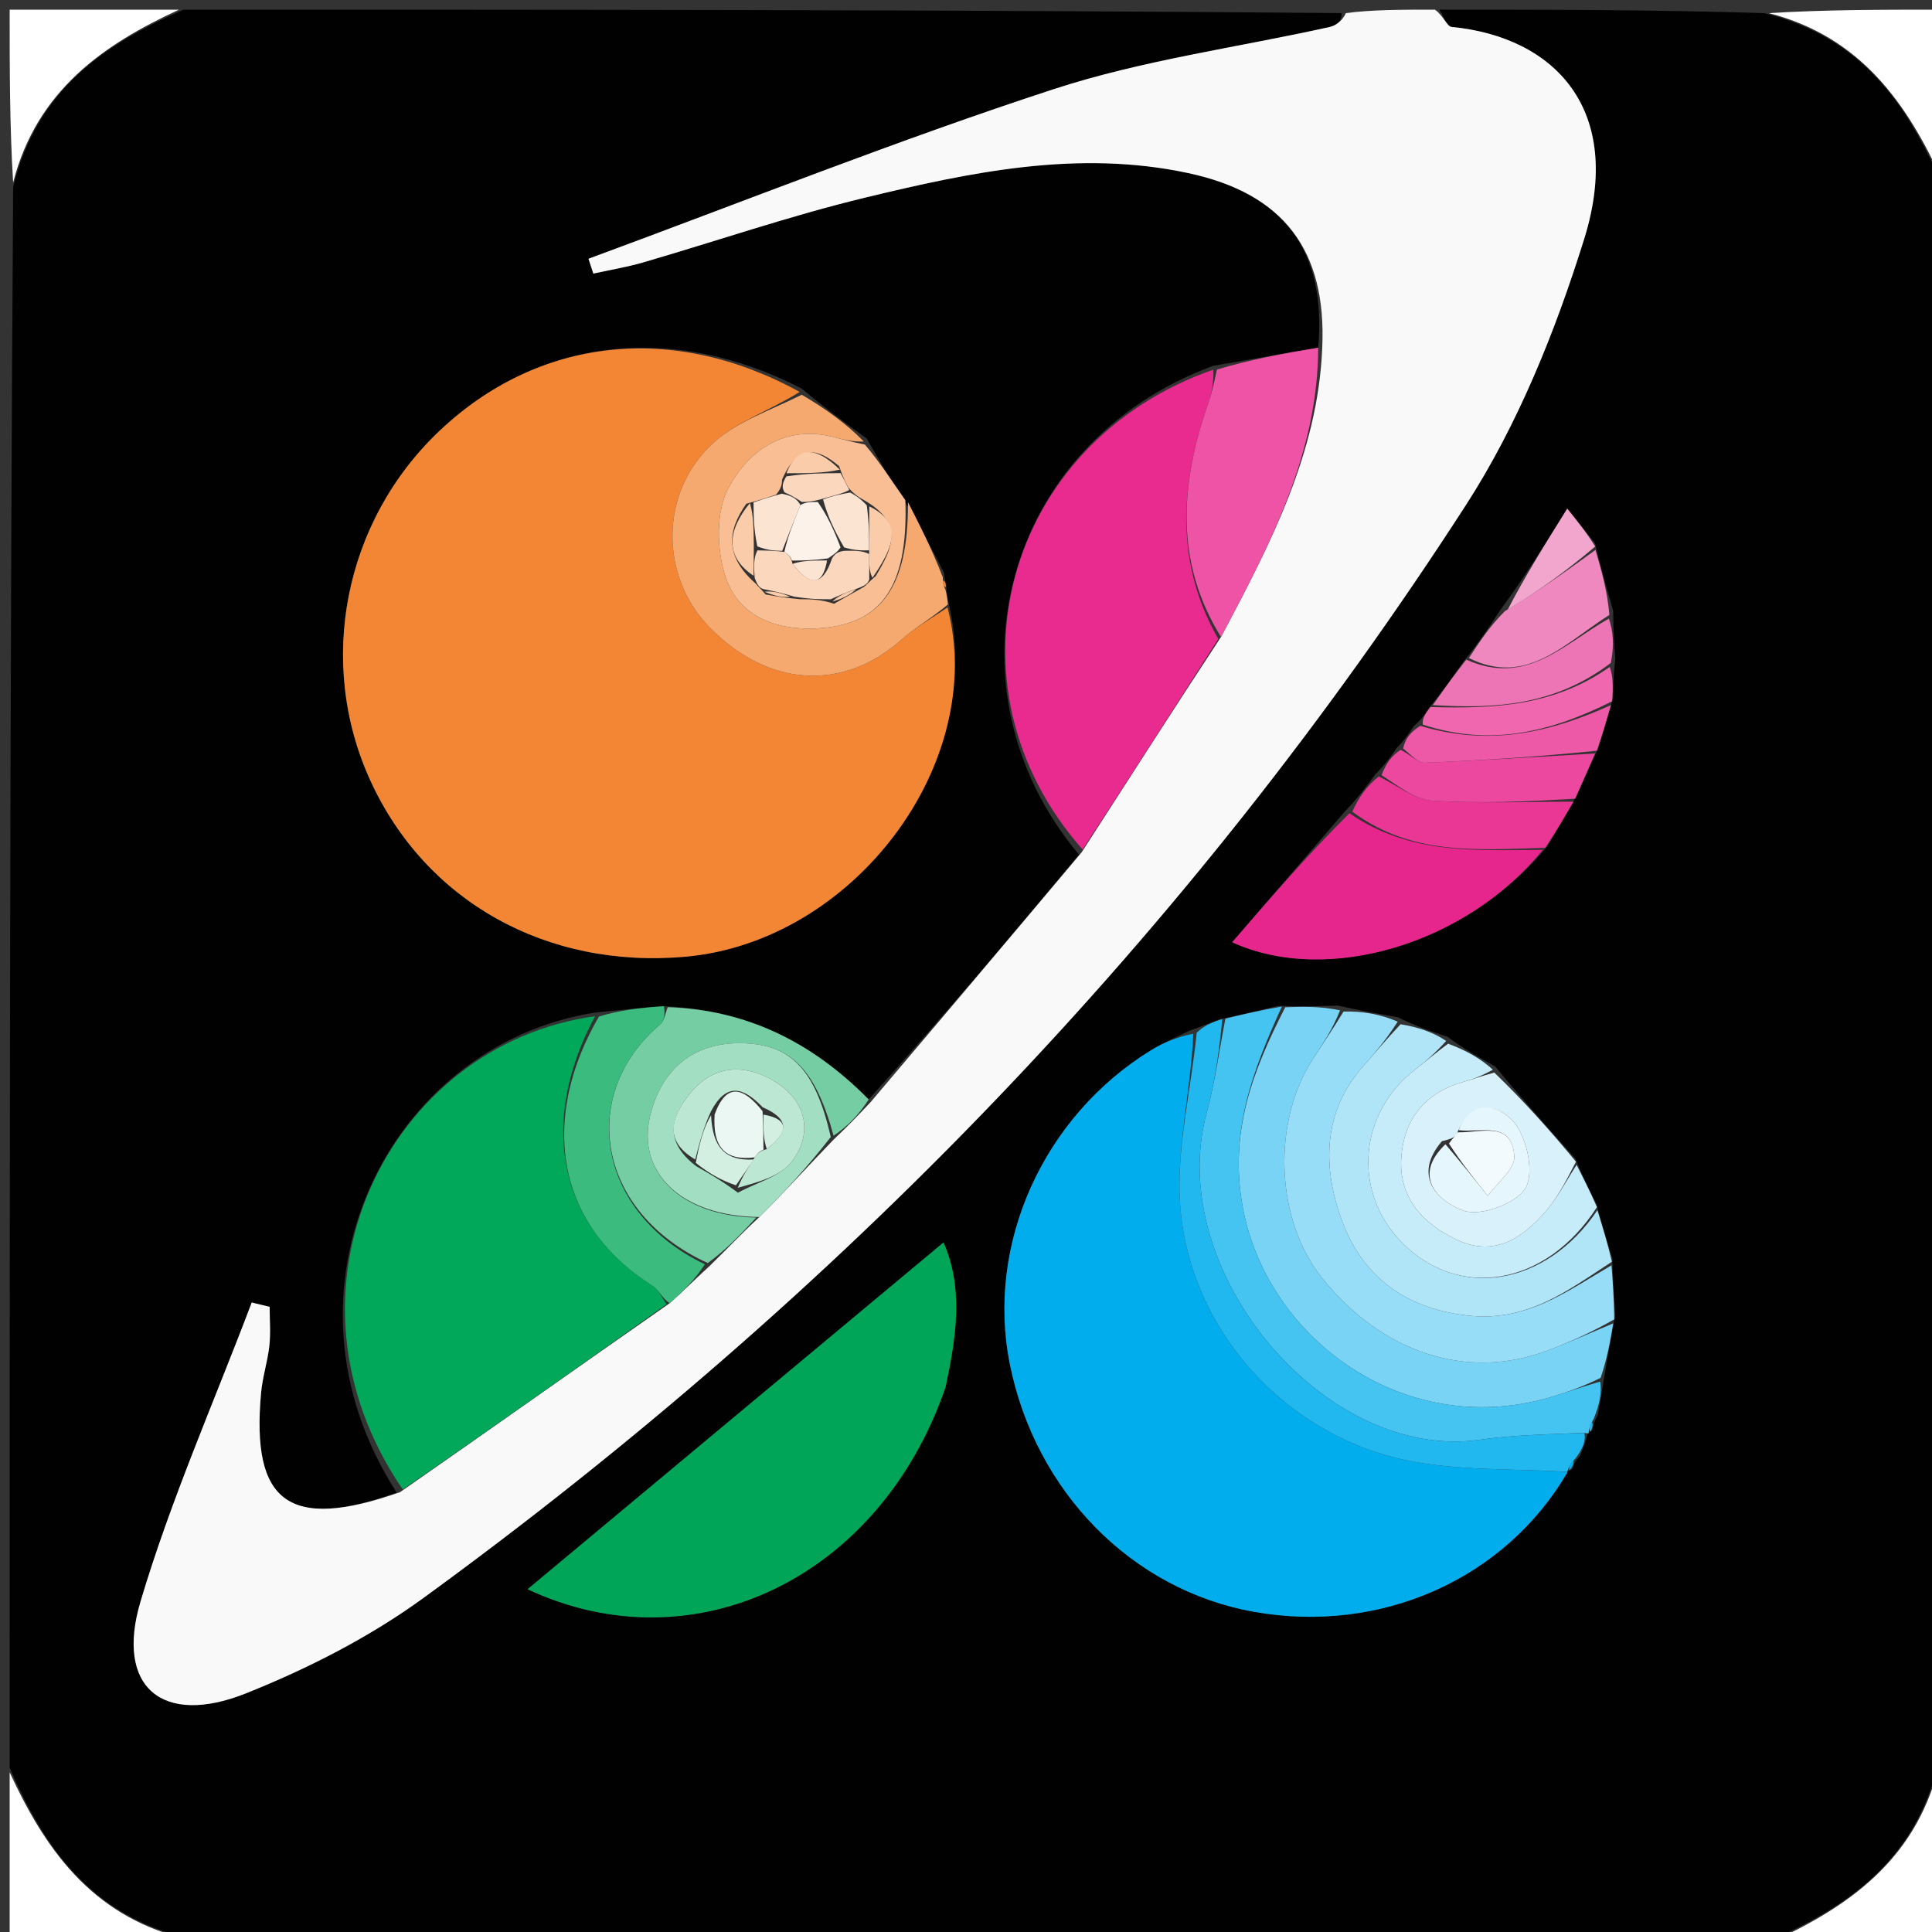 <svg version="1.1" id="Layer_1" xmlns="http://www.w3.org/2000/svg" xmlns:xlink="http://www.w3.org/1999/xlink" x="0px" y="0px"
	 width="100%" viewBox="0 0 200 200" enable-background="new 0 0 200 200" xml:space="preserve">
<rect x="0" y="0" width="200" height="200" fill="#333333" stroke="none"/>
<path fill="#010101" opacity="1" stroke="none" 
	d="
M201,19 
	C201,73.354 201,127.708 200.64,182.639 
	C198.177,192.697 191.191,197.433 183,201 
	C128.646,201 74.292,201 19.361,200.64 
	C9.303,198.177 4.567,191.191 1,183 
	C1,128.646 1,74.292 1.36,19.361 
	C3.823,9.303 10.809,4.567 19,1 
	C58.688,1 98.375,1 138.858,1.358 
	C138.988,2.084 138.362,2.636 137.649,2.794 
	C128.109,4.917 118.305,6.217 109.062,9.236 
	C92.834,14.536 76.948,20.88 60.918,26.787 
	C61.086,27.299 61.254,27.81 61.422,28.322 
	C63.145,27.941 64.896,27.656 66.586,27.164 
	C74.228,24.94 81.776,22.343 89.5,20.473 
	C100.49,17.812 111.598,15.474 123.005,17.917 
	C132.875,20.032 137.335,25.889 136.459,35.992 
	C132.683,36.617 129.327,37.24 125.597,37.868 
	C103.894,45.831 97.149,71.089 111.689,88.462 
	C104.426,97.214 97.268,105.662 89.925,113.817 
	C84.035,107.839 77.26,104.536 68.722,104.162 
	C66.227,104.322 64.135,104.582 61.639,104.816 
	C40.203,108.153 27.552,133.538 41.064,154.503 
	C29.886,158.514 26,155.542 27.025,144.201 
	C27.174,142.555 27.704,140.945 27.885,139.3 
	C28.03,137.976 27.914,136.624 27.914,135.284 
	C27.296,135.134 26.678,134.985 26.059,134.835 
	C22.161,145.135 17.677,155.261 14.546,165.79 
	C11.912,174.646 16.798,178.765 25.494,175.283 
	C31.907,172.715 38.264,169.476 43.835,165.421 
	C86.636,134.267 122.998,96.816 151.741,52.301 
	C157.142,43.936 161.018,34.286 163.997,24.73 
	C168.159,11.38 160.982,3.828 150.262,2.785 
	C149.788,2.739 149.418,1.62 149,1 
	C160.021,1 171.042,1 182.639,1.36 
	C192.697,3.823 197.433,10.809 201,19 
M167.221,68.179 
	C167.113,66.782 167.005,65.385 166.997,63.231 
	C166.386,61.129 165.774,59.028 165.112,56.22 
	C164.238,55.134 163.365,54.048 162.241,52.651 
	C159.826,56.523 157.858,59.678 155.309,63.156 
	C154.225,64.811 153.141,66.467 151.525,68.452 
	C150.46,69.966 149.394,71.479 147.843,73.389 
	C147.52,73.911 147.197,74.434 146.329,75.197 
	C145.907,75.854 145.485,76.511 144.557,77.461 
	C144.018,78.261 143.479,79.061 142.376,80.148 
	C141.522,81.323 140.667,82.498 139.219,84.009 
	C135.354,88.493 131.489,92.977 127.553,97.544 
	C137.482,102.068 151.91,97.644 160.231,87.546 
	C161.117,86.027 162.003,84.508 163.22,82.367 
	C163.854,80.912 164.489,79.457 165.478,77.433 
	C165.909,75.952 166.34,74.471 166.989,72.211 
	C166.995,71.14 167,70.068 167.221,68.179 
M154.77,110.392 
	C153.254,109.557 151.739,108.722 149.828,107.319 
	C148.312,106.825 146.797,106.331 144.696,105.299 
	C142.868,104.982 141.04,104.665 138.482,104.097 
	C136.671,104.154 134.861,104.212 132.343,104.125 
	C130.513,104.565 128.684,105.006 126.216,105.525 
	C125.436,105.843 124.657,106.161 123.165,106.684 
	C121.833,107.352 120.444,107.927 119.178,108.704 
	C107.998,115.566 102.06,128.767 104.53,141.169 
	C107.174,154.444 117.213,164.629 129.855,166.862 
	C142.993,169.183 155.849,163.44 162.245,152.354 
	C162.245,152.354 162.25,152.317 162.752,152.07 
	C162.859,151.721 162.966,151.372 163.575,150.679 
	C163.871,149.932 164.167,149.186 164.354,148.414 
	C164.354,148.414 164.452,148.361 164.852,148.026 
	C164.891,147.687 164.929,147.349 165.418,146.445 
	C165.623,145.287 165.828,144.129 166.13,142.194 
	C166.42,140.462 166.709,138.729 167.216,136.156 
	C167.085,134.432 166.954,132.708 166.906,130.24 
	C166.391,128.589 165.875,126.937 165.273,124.637 
	C164.584,123.289 163.895,121.94 163.084,119.932 
	C160.41,116.949 157.735,113.966 154.77,110.392 
M97.97,60.5 
	C97.896,60.327 97.822,60.155 97.717,59.28 
	C96.475,56.845 95.234,54.41 93.45,51.578 
	C92.279,49.73 91.108,47.881 89.724,45.404 
	C87.62,43.87 85.516,42.336 82.976,40.217 
	C69.63,33.33 55.714,34.95 45.523,44.577 
	C35.622,53.931 32.727,68.56 38.35,80.827 
	C44.08,93.327 56.586,100.315 70.944,99.039 
	C88.394,97.488 102.274,78.993 98.164,62.262 
	C98.068,61.86 97.972,61.457 97.97,60.5 
M97.959,143.228 
	C99.009,138.282 99.742,133.355 97.675,128.62 
	C83.109,140.763 68.863,152.639 54.614,164.518 
	C71.804,172.565 91.058,163.423 97.959,143.228 
z"/>
<path fill="#F9F9F9" opacity="1" stroke="none" 
	d="
M136.879,35.99 
	C137.335,25.889 132.875,20.032 123.005,17.917 
	C111.598,15.474 100.49,17.812 89.5,20.473 
	C81.776,22.343 74.228,24.94 66.586,27.164 
	C64.896,27.656 63.145,27.941 61.422,28.322 
	C61.254,27.81 61.086,27.299 60.918,26.787 
	C76.948,20.88 92.834,14.536 109.062,9.236 
	C118.305,6.217 128.109,4.917 137.649,2.794 
	C138.362,2.636 138.988,2.084 139.327,1.358 
	C142.031,1 145.061,1 148.546,1 
	C149.418,1.62 149.788,2.739 150.262,2.785 
	C160.982,3.828 168.159,11.38 163.997,24.73 
	C161.018,34.286 157.142,43.936 151.741,52.301 
	C122.998,96.816 86.636,134.267 43.835,165.421 
	C38.264,169.476 31.907,172.715 25.494,175.283 
	C16.798,178.765 11.912,174.646 14.546,165.79 
	C17.677,155.261 22.161,145.135 26.059,134.835 
	C26.678,134.985 27.296,135.134 27.914,135.284 
	C27.914,136.624 28.03,137.976 27.885,139.3 
	C27.704,140.945 27.174,142.555 27.025,144.201 
	C26,155.542 29.886,158.514 41.408,154.469 
	C51.028,147.773 60.018,141.392 69.313,134.916 
	C70.803,133.603 71.987,132.387 73.475,131.038 
	C75.282,129.283 76.787,127.661 78.607,125.989 
	C81.285,123.325 83.648,120.711 86.304,117.96 
	C87.768,116.585 88.939,115.348 90.11,114.11 
	C97.268,105.662 104.426,97.214 111.964,88.242 
	C116.935,80.527 121.526,73.336 126.398,65.939 
	C131.501,56.306 136.437,46.918 136.879,35.99 
z"/>
<path fill="#FFFFFF" opacity="1" stroke="none" 
	d="
M18.53,1 
	C10.809,4.567 3.823,9.303 1.36,18.892 
	C1,13.074 1,7.149 1,1 
	C6.685,1 12.373,1 18.53,1 
z"/>
<path fill="#FFFFFF" opacity="1" stroke="none" 
	d="
M183.47,201 
	C191.191,197.433 198.177,192.697 200.64,183.108 
	C201,188.926 201,194.851 201,201 
	C195.315,201 189.627,201 183.47,201 
z"/>
<path fill="#FFFFFF" opacity="1" stroke="none" 
	d="
M1,183.47 
	C4.567,191.191 9.303,198.177 18.892,200.64 
	C13.074,201 7.149,201 1,201 
	C1,195.315 1,189.627 1,183.47 
z"/>
<path fill="#FFFFFF" opacity="1" stroke="none" 
	d="
M201,18.53 
	C197.433,10.809 192.697,3.823 183.108,1.36 
	C188.926,1 194.851,1 201,1 
	C201,6.685 201,12.373 201,18.53 
z"/>
<path fill="#F38635" opacity="1" stroke="none" 
	d="
M98.083,62.878 
	C102.274,78.993 88.394,97.488 70.944,99.039 
	C56.586,100.315 44.08,93.327 38.35,80.827 
	C32.727,68.56 35.622,53.931 45.523,44.577 
	C55.714,34.95 69.63,33.33 82.78,40.572 
	C79.639,42.535 76.246,43.654 73.839,45.851 
	C68.256,50.944 68.299,59.627 73.41,64.893 
	C79.483,71.152 87.239,71.621 93.323,66.208 
	C94.76,64.93 96.488,63.979 98.083,62.878 
z"/>
<path fill="#01ADED" opacity="1" stroke="none" 
	d="
M162.279,152.376 
	C155.849,163.44 142.993,169.183 129.855,166.862 
	C117.213,164.629 107.174,154.444 104.53,141.169 
	C102.06,128.767 107.998,115.566 119.178,108.704 
	C120.444,107.927 121.833,107.352 123.528,107.007 
	C123.257,113.133 121.759,118.999 122.168,124.729 
	C123.079,137.521 132.881,148.484 145.492,151.147 
	C150.932,152.295 156.674,152.01 162.279,152.376 
z"/>
<path fill="#02A85A" opacity="1" stroke="none" 
	d="
M69.008,135.011 
	C60.018,141.392 51.028,147.773 41.694,154.188 
	C27.552,133.538 40.203,108.153 61.601,105.198 
	C55.972,115.615 57.316,126.625 67.522,133.08 
	C68.166,133.487 68.519,134.356 69.008,135.011 
z"/>
<path fill="#00A557" opacity="1" stroke="none" 
	d="
M97.877,143.629 
	C91.058,163.423 71.804,172.565 54.614,164.518 
	C68.863,152.639 83.109,140.763 97.675,128.62 
	C99.742,133.355 99.009,138.282 97.877,143.629 
z"/>
<path fill="#E92A8F" opacity="1" stroke="none" 
	d="
M126.116,66.145 
	C121.526,73.336 116.935,80.527 112.069,87.939 
	C97.149,71.089 103.894,45.831 125.6,38.268 
	C125.662,39.755 125.394,40.863 125.022,41.934 
	C122.169,50.153 121.621,58.261 126.116,66.145 
z"/>
<path fill="#78D3F5" opacity="1" stroke="none" 
	d="
M133.05,104.269 
	C134.861,104.212 136.671,104.154 138.72,104.589 
	C137.945,106.587 136.909,108.078 135.923,109.601 
	C131.619,116.252 132.054,126.334 136.889,132.338 
	C143.129,140.088 151.903,142.927 160.164,139.818 
	C162.47,138.95 164.722,137.941 166.999,136.997 
	C166.709,138.729 166.42,140.462 165.697,142.634 
	C163.846,143.545 162.435,144.036 161.01,144.484 
	C145.684,149.308 131.235,138.743 128.665,125.059 
	C127.188,117.198 129.706,110.795 133.05,104.269 
z"/>
<path fill="#97DDF7" opacity="1" stroke="none" 
	d="
M167.107,136.576 
	C164.722,137.941 162.47,138.95 160.164,139.818 
	C151.903,142.927 143.129,140.088 136.889,132.338 
	C132.054,126.334 131.619,116.252 135.923,109.601 
	C136.909,108.078 137.945,106.587 139.085,104.715 
	C141.04,104.665 142.868,104.982 144.691,105.761 
	C143.503,107.604 142.342,109.005 141.131,110.361 
	C136.852,115.152 136.955,120.946 138.873,126.24 
	C140.917,131.883 145.189,135.417 151.892,136.18 
	C158.038,136.88 162.194,133.671 166.823,130.984 
	C166.954,132.708 167.085,134.432 167.107,136.576 
z"/>
<path fill="#45C4F2" opacity="1" stroke="none" 
	d="
M132.697,104.197 
	C129.706,110.795 127.188,117.198 128.665,125.059 
	C131.235,138.743 145.684,149.308 161.01,144.484 
	C162.435,144.036 163.846,143.545 165.648,143.022 
	C165.828,144.129 165.623,145.287 164.974,146.889 
	C164.505,147.675 164.478,148.018 164.452,148.361 
	C164.452,148.361 164.354,148.414 163.965,148.324 
	C160.109,148.492 156.614,148.55 153.181,149.043 
	C137.147,151.343 120.456,131.516 124.92,115.169 
	C125.789,111.989 126.221,108.691 126.855,105.447 
	C128.684,105.006 130.513,104.565 132.697,104.197 
z"/>
<path fill="#E6268C" opacity="1" stroke="none" 
	d="
M159.702,87.978 
	C151.91,97.644 137.482,102.068 127.553,97.544 
	C131.489,92.977 135.354,88.493 139.693,84.191 
	C146.121,88.597 152.97,87.972 159.702,87.978 
z"/>
<path fill="#F6A96F" opacity="1" stroke="none" 
	d="
M98.124,62.57 
	C96.488,63.979 94.76,64.93 93.323,66.208 
	C87.239,71.621 79.483,71.152 73.41,64.893 
	C68.299,59.627 68.256,50.944 73.839,45.851 
	C76.246,43.654 79.639,42.535 82.998,40.864 
	C85.516,42.336 87.62,43.87 89.428,45.707 
	C88.174,45.75 87.22,45.476 86.259,45.234 
	C81.202,43.956 77.483,46.677 75.432,50.459 
	C74.086,52.941 74.174,56.93 75.114,59.745 
	C76.413,63.63 80.028,65.222 84.341,65.058 
	C91.118,64.799 94.043,60.96 93.993,51.975 
	C95.234,54.41 96.475,56.845 97.594,59.746 
	C97.606,60.493 97.741,60.774 97.876,61.055 
	C97.972,61.457 98.068,61.86 98.124,62.57 
z"/>
<path fill="#EF53A6" opacity="1" stroke="none" 
	d="
M126.398,65.939 
	C121.621,58.261 122.169,50.153 125.022,41.934 
	C125.394,40.863 125.662,39.755 125.975,38.264 
	C129.327,37.24 132.683,36.617 136.459,35.992 
	C136.437,46.918 131.501,56.306 126.398,65.939 
z"/>
<path fill="#B0E5F8" opacity="1" stroke="none" 
	d="
M166.865,130.612 
	C162.194,133.671 158.038,136.88 151.892,136.18 
	C145.189,135.417 140.917,131.883 138.873,126.24 
	C136.955,120.946 136.852,115.152 141.131,110.361 
	C142.342,109.005 143.503,107.604 144.984,106.03 
	C146.797,106.331 148.312,106.825 149.707,107.757 
	C148.559,109.037 147.552,109.907 146.499,110.717 
	C140.65,115.223 139.988,123.336 145.057,128.556 
	C150.957,134.63 160.041,133.167 165.359,125.286 
	C165.875,126.937 166.391,128.589 166.865,130.612 
z"/>
<path fill="#20B8EF" opacity="1" stroke="none" 
	d="
M126.535,105.486 
	C126.221,108.691 125.789,111.989 124.92,115.169 
	C120.456,131.516 137.147,151.343 153.181,149.043 
	C156.614,148.55 160.109,148.492 164.02,148.336 
	C164.167,149.186 163.871,149.932 163.081,150.986 
	C162.474,151.635 162.362,151.976 162.25,152.317 
	C162.25,152.317 162.245,152.354 162.262,152.365 
	C156.674,152.01 150.932,152.295 145.492,151.147 
	C132.881,148.484 123.079,137.521 122.168,124.729 
	C121.759,118.999 123.257,113.133 123.883,106.904 
	C124.657,106.161 125.436,105.843 126.535,105.486 
z"/>
<path fill="#75CDA4" opacity="1" stroke="none" 
	d="
M78.292,126.038 
	C76.787,127.661 75.282,129.283 73.271,130.749 
	C61.773,125.518 59.801,113.283 68.343,106.039 
	C68.787,105.663 68.872,104.864 69.124,104.262 
	C77.26,104.536 84.035,107.839 89.925,113.817 
	C88.939,115.348 87.768,116.585 86.293,117.569 
	C84.368,110.522 81.734,107.956 76.418,107.991 
	C71.715,108.022 68.434,110.733 67.3,115.524 
	C65.902,121.43 70.572,125.897 78.292,126.038 
z"/>
<path fill="#3CBB7F" opacity="1" stroke="none" 
	d="
M68.722,104.162 
	C68.872,104.864 68.787,105.663 68.343,106.039 
	C59.801,113.283 61.773,125.518 72.968,130.881 
	C71.987,132.387 70.803,133.603 69.313,134.916 
	C68.519,134.356 68.166,133.487 67.522,133.08 
	C57.316,126.625 55.972,115.615 62.005,105.225 
	C64.135,104.582 66.227,104.322 68.722,104.162 
z"/>
<path fill="#C6EBF9" opacity="1" stroke="none" 
	d="
M165.316,124.962 
	C160.041,133.167 150.957,134.63 145.057,128.556 
	C139.988,123.336 140.65,115.223 146.499,110.717 
	C147.552,109.907 148.559,109.037 149.905,108.041 
	C151.739,108.722 153.254,109.557 154.543,110.736 
	C153.375,111.387 152.444,111.73 151.491,111.996 
	C147.517,113.103 145.345,115.853 145.065,119.81 
	C144.773,123.942 147.234,126.634 150.759,128.317 
	C154.589,130.146 157.505,128.256 159.931,125.5 
	C161.219,124.037 162.127,122.238 163.207,120.591 
	C163.895,121.94 164.584,123.289 165.316,124.962 
z"/>
<path fill="#F9BE93" opacity="1" stroke="none" 
	d="
M93.721,51.777 
	C94.043,60.96 91.118,64.799 84.341,65.058 
	C80.028,65.222 76.413,63.63 75.114,59.745 
	C74.174,56.93 74.086,52.941 75.432,50.459 
	C77.483,46.677 81.202,43.956 86.259,45.234 
	C87.22,45.476 88.174,45.75 89.534,46.021 
	C91.108,47.881 92.279,49.73 93.721,51.777 
M86.86,48.251 
	C84.635,46.353 82.593,45.92 80.963,49.631 
	C80.945,50.063 80.927,50.494 80.345,51.203 
	C79.566,51.47 78.787,51.738 77.257,52.146 
	C75.259,54.977 75.054,57.634 78.238,60.418 
	C78.438,60.689 78.698,60.877 79.259,61.537 
	C80.174,61.704 81.088,61.87 82.801,62.028 
	C83.867,62.031 84.933,62.034 86.346,62.499 
	C87.225,61.994 88.104,61.488 89.419,60.763 
	C89.69,60.564 89.878,60.304 90.656,59.634 
	C92.277,56.931 93.72,54.243 89.479,51.792 
	C88.991,51.524 88.502,51.256 87.812,50.464 
	C87.547,49.969 87.282,49.475 86.86,48.251 
z"/>
<path fill="#D8F1FA" opacity="1" stroke="none" 
	d="
M163.146,120.262 
	C162.127,122.238 161.219,124.037 159.931,125.5 
	C157.505,128.256 154.589,130.146 150.759,128.317 
	C147.234,126.634 144.773,123.942 145.065,119.81 
	C145.345,115.853 147.517,113.103 151.491,111.996 
	C152.444,111.73 153.375,111.387 154.688,111.031 
	C157.735,113.966 160.41,116.949 163.146,120.262 
M149.268,118.135 
	C146.217,121.7 148.753,124.325 151.504,125.324 
	C153.247,125.956 156.962,124.599 157.909,123.011 
	C158.842,121.446 158.098,117.918 156.8,116.263 
	C155.551,114.669 152.495,113.312 150.778,117.433 
	C150.579,117.706 150.318,117.894 149.268,118.135 
z"/>
<path fill="#EA3695" opacity="1" stroke="none" 
	d="
M159.967,87.762 
	C152.97,87.972 146.121,88.597 139.99,84.023 
	C140.667,82.498 141.522,81.323 142.733,80.379 
	C144.805,81.403 146.482,82.768 148.241,82.881 
	C153.106,83.196 158.004,82.989 162.889,82.989 
	C162.003,84.508 161.117,86.027 159.967,87.762 
z"/>
<path fill="#EC489F" opacity="1" stroke="none" 
	d="
M163.055,82.678 
	C158.004,82.989 153.106,83.196 148.241,82.881 
	C146.482,82.768 144.805,81.403 143.015,80.236 
	C143.479,79.061 144.018,78.261 144.995,77.622 
	C146.115,78.195 146.812,78.985 147.476,78.958 
	C153.362,78.721 159.241,78.34 165.123,78.002 
	C164.489,79.457 163.854,80.912 163.055,82.678 
z"/>
<path fill="#EF88BF" opacity="1" stroke="none" 
	d="
M152.057,68.122 
	C153.141,66.467 154.225,64.811 155.792,63.26 
	C159.238,61.218 162.2,59.072 165.163,56.927 
	C165.774,59.028 166.386,61.129 166.602,63.655 
	C161.852,66.697 158,71.066 152.057,68.122 
z"/>
<path fill="#ED58A7" opacity="1" stroke="none" 
	d="
M165.301,77.717 
	C159.241,78.34 153.362,78.721 147.476,78.958 
	C146.812,78.985 146.115,78.195 145.248,77.476 
	C145.485,76.511 145.907,75.854 147.022,75.136 
	C154.39,77.338 160.643,75.736 166.771,72.99 
	C166.34,74.471 165.909,75.952 165.301,77.717 
z"/>
<path fill="#EE75B5" opacity="1" stroke="none" 
	d="
M151.791,68.287 
	C158,71.066 161.852,66.697 166.551,64.034 
	C167.005,65.385 167.113,66.782 166.752,68.628 
	C160.888,73.088 154.681,73.377 148.328,72.993 
	C149.394,71.479 150.46,69.966 151.791,68.287 
z"/>
<path fill="#F067AF" opacity="1" stroke="none" 
	d="
M148.086,73.191 
	C154.681,73.377 160.888,73.088 166.644,69.037 
	C167,70.068 166.995,71.14 166.88,72.6 
	C160.643,75.736 154.39,77.338 147.294,75.016 
	C147.197,74.434 147.52,73.911 148.086,73.191 
z"/>
<path fill="#F2A6CE" opacity="1" stroke="none" 
	d="
M165.137,56.573 
	C162.2,59.072 159.238,61.218 156.083,63.099 
	C157.858,59.678 159.826,56.523 162.241,52.651 
	C163.365,54.048 164.238,55.134 165.137,56.573 
z"/>
<path fill="#F38635" opacity="1" stroke="none" 
	d="
M97.923,60.777 
	C97.741,60.774 97.606,60.493 97.609,60.097 
	C97.822,60.155 97.896,60.327 97.923,60.777 
z"/>
<path fill="#20B8EF" opacity="1" stroke="none" 
	d="
M164.652,148.193 
	C164.478,148.018 164.505,147.675 164.75,147.171 
	C164.929,147.349 164.891,147.687 164.652,148.193 
z"/>
<path fill="#01ADED" opacity="1" stroke="none" 
	d="
M162.501,152.193 
	C162.362,151.976 162.474,151.635 162.83,151.159 
	C162.966,151.372 162.859,151.721 162.501,152.193 
z"/>
<path fill="#A1DEC2" opacity="1" stroke="none" 
	d="
M78.607,125.989 
	C70.572,125.897 65.902,121.43 67.3,115.524 
	C68.434,110.733 71.715,108.022 76.418,107.991 
	C81.734,107.956 84.368,110.522 86,117.707 
	C83.648,120.711 81.285,123.325 78.607,125.989 
M76.392,123.47 
	C78.298,122.418 80.786,121.806 81.983,120.22 
	C84.183,117.306 83.456,114.03 80.37,112.059 
	C77.346,110.128 73.947,110.093 71.472,113.145 
	C69.667,115.37 68.476,117.984 72.081,120.729 
	C73.391,121.472 74.7,122.215 76.392,123.47 
z"/>
<path fill="#FBD8BD" opacity="1" stroke="none" 
	d="
M89.983,59.984 
	C89.878,60.304 89.69,60.564 88.863,60.878 
	C87.537,61.34 86.768,61.689 85.998,62.037 
	C84.933,62.034 83.867,62.031 82.202,61.763 
	C80.741,61.326 79.88,61.154 79.018,60.982 
	C78.698,60.877 78.438,60.689 78.126,59.824 
	C78.022,58.476 78.031,57.722 78.407,56.975 
	C79.506,56.995 80.24,57.008 81.194,57.13 
	C81.687,57.443 81.875,57.706 82.045,58.374 
	C83.793,60.645 85.155,60.754 86.13,57.81 
	C86.439,57.312 86.702,57.123 87.395,57.018 
	C88.497,57 89.231,56.985 89.977,57.348 
	C89.988,58.478 89.985,59.231 89.983,59.984 
z"/>
<path fill="#FCE4D2" opacity="1" stroke="none" 
	d="
M89.965,56.971 
	C89.231,56.985 88.497,57 87.382,56.663 
	C86.332,54.86 85.663,53.409 85.205,51.702 
	C86.283,51.293 87.149,51.141 88.014,50.988 
	C88.502,51.256 88.991,51.524 89.729,52.312 
	C89.975,54.211 89.97,55.591 89.965,56.971 
z"/>
<path fill="#FCE4D2" opacity="1" stroke="none" 
	d="
M80.973,57.021 
	C80.24,57.008 79.506,56.995 78.399,56.562 
	C78.019,54.763 78.013,53.384 78.007,52.005 
	C78.787,51.738 79.566,51.47 80.935,51.107 
	C82.019,51.327 82.512,51.644 82.856,52.276 
	C82.128,54.069 81.55,55.545 80.973,57.021 
z"/>
<path fill="#FACCA9" opacity="1" stroke="none" 
	d="
M89.977,57.348 
	C89.97,55.591 89.975,54.211 89.988,52.417 
	C93.72,54.243 92.277,56.931 90.32,59.809 
	C89.985,59.231 89.988,58.478 89.977,57.348 
z"/>
<path fill="#FACCA9" opacity="1" stroke="none" 
	d="
M77.632,52.076 
	C78.013,53.384 78.019,54.763 78.033,56.555 
	C78.031,57.722 78.022,58.476 78.015,59.607 
	C75.054,57.634 75.259,54.977 77.632,52.076 
z"/>
<path fill="#FBD8BD" opacity="1" stroke="none" 
	d="
M83.006,51.96 
	C82.512,51.644 82.019,51.327 81.217,50.969 
	C80.927,50.494 80.945,50.063 81.405,49.314 
	C83.57,48.991 85.293,48.986 87.017,48.98 
	C87.282,49.475 87.547,49.969 87.913,50.726 
	C87.149,51.141 86.283,51.293 84.874,51.711 
	C83.89,51.971 83.448,51.965 83.006,51.96 
z"/>
<path fill="#FACCA9" opacity="1" stroke="none" 
	d="
M86.938,48.616 
	C85.293,48.986 83.57,48.991 81.415,48.99 
	C82.593,45.92 84.635,46.353 86.938,48.616 
z"/>
<path fill="#FACCA9" opacity="1" stroke="none" 
	d="
M86.172,62.268 
	C86.768,61.689 87.537,61.34 88.645,60.987 
	C88.104,61.488 87.225,61.994 86.172,62.268 
z"/>
<path fill="#FACCA9" opacity="1" stroke="none" 
	d="
M79.139,61.259 
	C79.88,61.154 80.741,61.326 81.803,61.767 
	C81.088,61.87 80.174,61.704 79.139,61.259 
z"/>
<path fill="#E5F6FC" opacity="1" stroke="none" 
	d="
M150.995,116.995 
	C152.495,113.312 155.551,114.669 156.8,116.263 
	C158.098,117.918 158.842,121.446 157.909,123.011 
	C156.962,124.599 153.247,125.956 151.504,125.324 
	C148.753,124.325 146.217,121.7 149.634,118.455 
	C151.339,120.452 152.678,122.128 154.017,123.805 
	C154.988,122.437 156.838,121.018 156.762,119.711 
	C156.544,115.959 153.25,117.289 150.995,116.995 
z"/>
<path fill="#F2FAFD" opacity="1" stroke="none" 
	d="
M150.886,117.214 
	C153.25,117.289 156.544,115.959 156.762,119.711 
	C156.838,121.018 154.988,122.437 154.017,123.805 
	C152.678,122.128 151.339,120.452 149.998,118.385 
	C150.318,117.894 150.579,117.706 150.886,117.214 
z"/>
<path fill="#BCE7D3" opacity="1" stroke="none" 
	d="
M71.971,120.029 
	C68.476,117.984 69.667,115.37 71.472,113.145 
	C73.947,110.093 77.346,110.128 80.37,112.059 
	C83.456,114.03 84.183,117.306 81.983,120.22 
	C80.786,121.806 78.298,122.418 76.374,122.959 
	C76.913,121.642 77.47,120.836 78.135,119.81 
	C78.448,119.319 78.711,119.131 79.377,118.959 
	C81.643,117.208 81.753,115.842 78.95,114.621 
	C76.954,112.545 75.208,112.003 73.599,115.049 
	C72.811,116.761 72.391,118.395 71.971,120.029 
z"/>
<path fill="#D3EFE2" opacity="1" stroke="none" 
	d="
M72.026,120.379 
	C72.391,118.395 72.811,116.761 73.611,115.445 
	C73.755,118.681 74.994,120.204 78.026,120.031 
	C77.47,120.836 76.913,121.642 76.183,122.703 
	C74.7,122.215 73.391,121.472 72.026,120.379 
z"/>
<path fill="#FDF2EA" opacity="1" stroke="none" 
	d="
M82.856,52.276 
	C83.448,51.965 83.89,51.971 84.662,51.967 
	C85.663,53.409 86.332,54.86 87.014,56.666 
	C86.702,57.123 86.439,57.312 85.726,57.8 
	C84.135,58.017 83.057,58.024 81.979,58.03 
	C81.875,57.706 81.687,57.443 81.194,57.13 
	C81.55,55.545 82.128,54.069 82.856,52.276 
z"/>
<path fill="#FCE4D2" opacity="1" stroke="none" 
	d="
M82.045,58.374 
	C83.057,58.024 84.135,58.017 85.617,58.021 
	C85.155,60.754 83.793,60.645 82.045,58.374 
z"/>
<path fill="#EBF7F2" opacity="1" stroke="none" 
	d="
M78.135,119.81 
	C74.994,120.204 73.755,118.681 73.979,115.368 
	C75.208,112.003 76.954,112.545 78.939,115.026 
	C79.017,116.866 79.025,117.946 79.033,119.025 
	C78.711,119.131 78.448,119.319 78.135,119.81 
z"/>
<path fill="#D3EFE2" opacity="1" stroke="none" 
	d="
M79.377,118.959 
	C79.025,117.946 79.017,116.866 79.02,115.381 
	C81.753,115.842 81.643,117.208 79.377,118.959 
z"/>
</svg>
